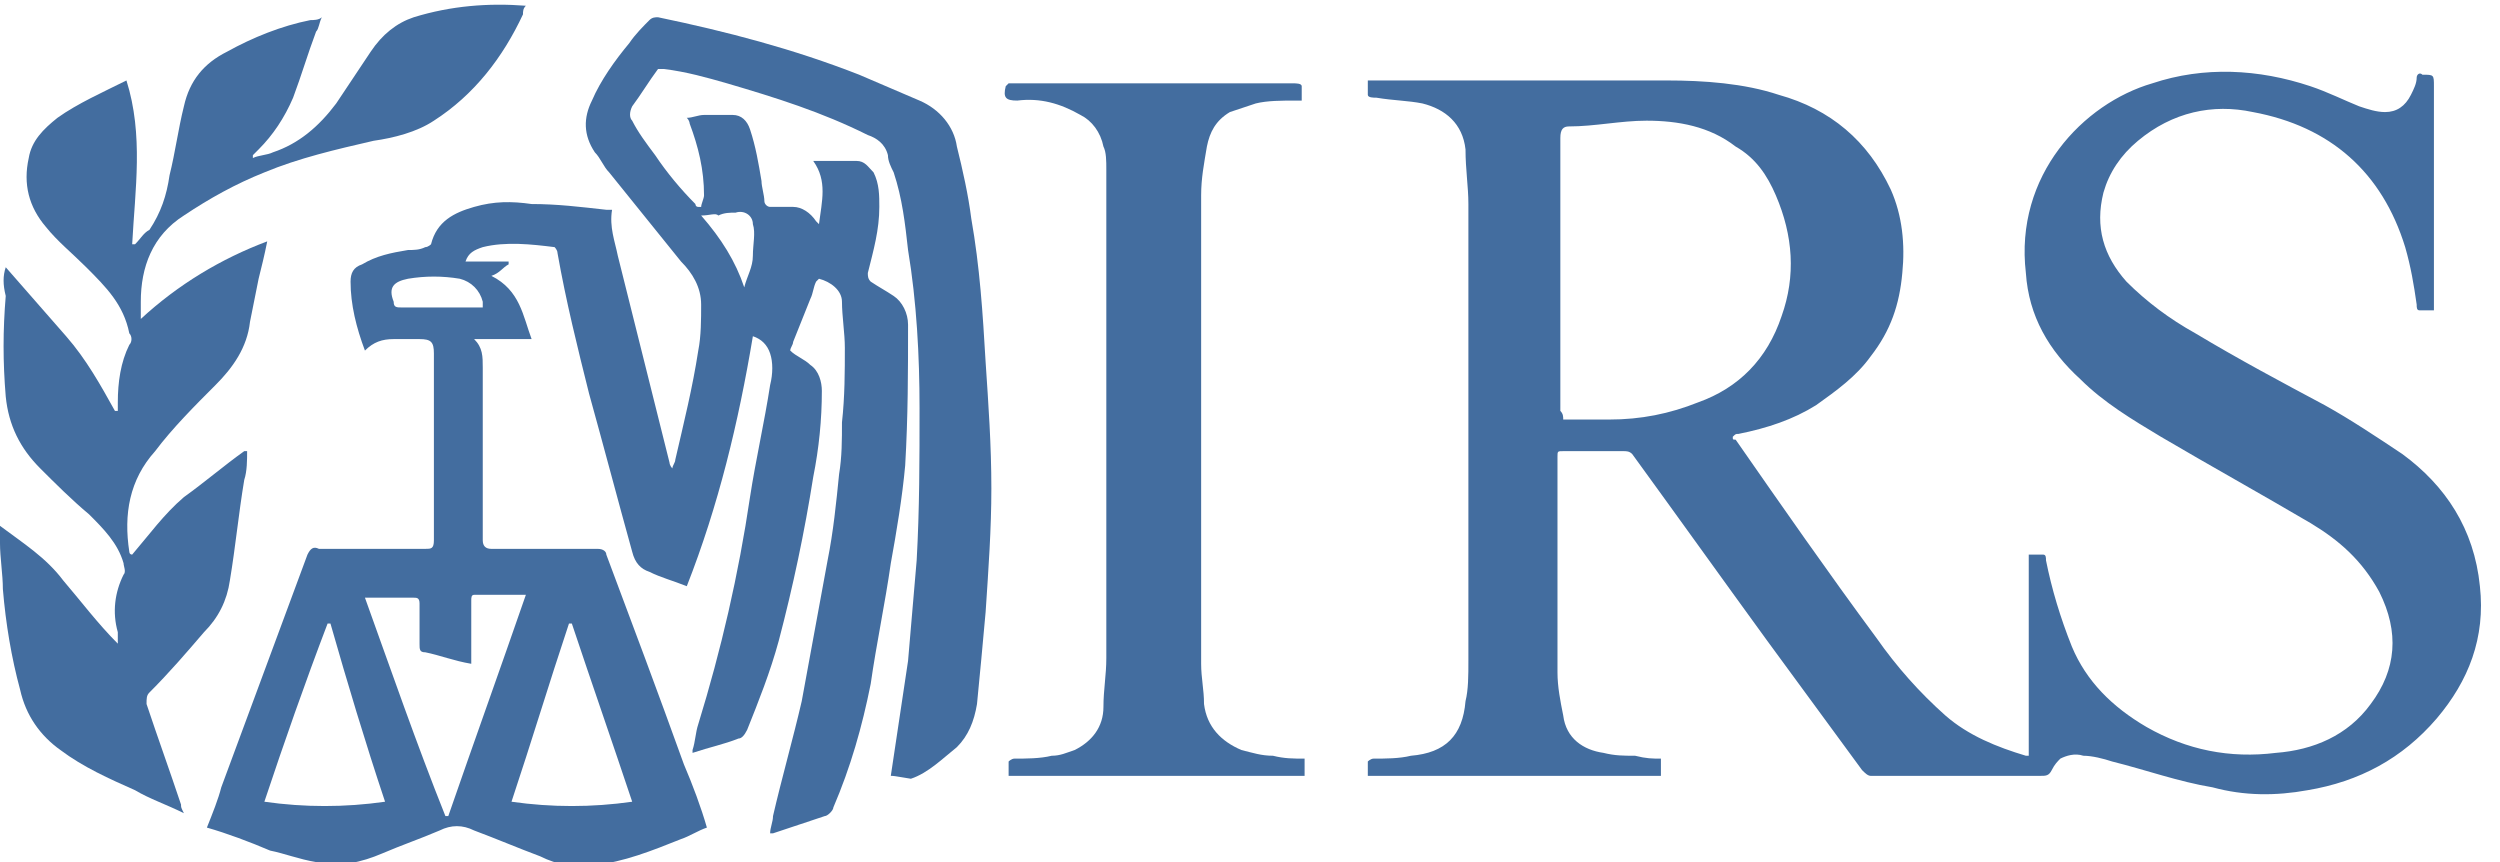 <?xml version="1.0" encoding="utf-8"?>
<!-- Generator: Adobe Illustrator 18.1.1, SVG Export Plug-In . SVG Version: 6.00 Build 0)  -->
<svg version="1.1" id="Layer_1" xmlns="http://www.w3.org/2000/svg" xmlns:xlink="http://www.w3.org/1999/xlink" x="0px" y="0px"
	 viewBox="-436 266 87 30" enable-background="new -436 266 87 30" xml:space="preserve">
<path fill="#436D9F" d="M-405,293c0.2-1.3,0.4-2.7,0.6-4c0.1-1.2,0.2-2.3,0.3-3.5c0.1-1.8,0.1-3.5,0.1-5.3c0-1.8-0.1-3.7-0.4-5.5
	c-0.1-0.9-0.2-1.8-0.5-2.7c-0.1-0.2-0.2-0.4-0.2-0.6c-0.1-0.4-0.4-0.6-0.7-0.7c-1.6-0.8-3.2-1.3-4.9-1.8c-0.7-0.2-1.4-0.4-2.2-0.5
	c-0.1,0-0.2,0-0.2,0c-0.3,0.4-0.6,0.9-0.9,1.3c-0.1,0.2-0.1,0.4,0,0.5c0.2,0.4,0.5,0.8,0.8,1.2c0.4,0.6,0.9,1.2,1.4,1.7
	c0,0,0,0.1,0.1,0.1c0,0,0.1,0,0.1,0c0-0.1,0.1-0.3,0.1-0.4c0-0.9-0.2-1.7-0.5-2.5c0,0,0-0.1-0.1-0.2c0.2,0,0.4-0.1,0.6-0.1
	c0.3,0,0.7,0,1,0c0.3,0,0.5,0.2,0.6,0.5c0.2,0.6,0.3,1.2,0.4,1.8c0,0.2,0.1,0.5,0.1,0.7c0,0.1,0.1,0.2,0.2,0.2c0.3,0,0.5,0,0.8,0
	c0.3,0,0.6,0.2,0.8,0.5c0,0,0.1,0.1,0.1,0.1c0.1-0.8,0.3-1.5-0.2-2.2c0.5,0,1,0,1.5,0c0.3,0,0.4,0.2,0.6,0.4
	c0.2,0.4,0.2,0.8,0.2,1.2c0,0.8-0.2,1.5-0.4,2.3c0,0.1,0,0.2,0.1,0.3c0.3,0.2,0.5,0.3,0.8,0.5c0.3,0.2,0.5,0.6,0.5,1
	c0,1.6,0,3.2-0.1,4.9c-0.1,1.1-0.3,2.3-0.5,3.4c-0.2,1.4-0.5,2.8-0.7,4.2c-0.3,1.5-0.7,2.9-1.3,4.3c0,0.1-0.2,0.3-0.3,0.3
	c-0.6,0.2-1.2,0.4-1.8,0.6c0,0,0,0-0.1,0c0-0.2,0.1-0.4,0.1-0.6c0.3-1.3,0.7-2.7,1-4c0.3-1.6,0.6-3.3,0.9-4.9c0.2-1,0.3-2,0.4-3
	c0.1-0.6,0.1-1.2,0.1-1.8c0.1-0.9,0.1-1.8,0.1-2.6c0-0.5-0.1-1.1-0.1-1.6c0-0.4-0.4-0.7-0.8-0.8c0,0-0.1,0.1-0.1,0.1
	c-0.1,0.2-0.1,0.4-0.2,0.6c-0.2,0.5-0.4,1-0.6,1.5c0,0.1-0.1,0.2-0.1,0.3c0.2,0.2,0.5,0.3,0.7,0.5c0.3,0.2,0.4,0.6,0.4,0.9
	c0,1-0.1,2-0.3,3c-0.3,1.9-0.7,3.8-1.2,5.7c-0.3,1.1-0.7,2.1-1.1,3.1c-0.1,0.2-0.2,0.3-0.3,0.3c-0.5,0.2-1,0.3-1.6,0.5
	c0,0,0,0,0-0.1c0.1-0.3,0.1-0.6,0.2-0.9c0.8-2.6,1.4-5.2,1.8-7.9c0.2-1.3,0.5-2.6,0.7-3.9c0.1-0.4,0.1-0.8,0-1.1
	c-0.1-0.3-0.3-0.5-0.6-0.6c-0.5,3-1.2,5.9-2.3,8.7c-0.5-0.2-0.9-0.3-1.3-0.5c-0.3-0.1-0.5-0.3-0.6-0.7c-0.5-1.8-1-3.7-1.5-5.5
	c-0.4-1.6-0.8-3.2-1.1-4.9c0-0.1-0.1-0.2-0.1-0.2c-0.8-0.1-1.7-0.2-2.5,0c-0.3,0.1-0.5,0.2-0.6,0.5c0.5,0,1,0,1.5,0c0,0,0,0,0,0.1
	c-0.2,0.1-0.3,0.3-0.6,0.4c1,0.5,1.1,1.4,1.4,2.2c-0.7,0-1.4,0-2,0c0.3,0.3,0.3,0.6,0.3,1c0,2,0,4,0,6c0,0.2,0.1,0.3,0.3,0.3
	c1.2,0,2.5,0,3.7,0c0.2,0,0.3,0.1,0.3,0.2c0.9,2.4,1.8,4.8,2.7,7.3c0.3,0.7,0.6,1.5,0.8,2.2c-0.3,0.1-0.6,0.3-0.9,0.4
	c-1,0.4-2,0.8-3,0.9c-0.7,0.1-1.3,0-1.9-0.3c-0.8-0.3-1.5-0.6-2.3-0.9c-0.4-0.2-0.8-0.2-1.2,0c-0.7,0.3-1.3,0.5-2,0.8
	c-0.7,0.3-1.5,0.5-2.3,0.3c-0.6-0.1-1.1-0.3-1.6-0.4c-0.7-0.3-1.5-0.6-2.2-0.8c0.2-0.5,0.4-1,0.5-1.4c1-2.7,2-5.4,3-8.1
	c0.1-0.2,0.2-0.3,0.4-0.2c1.2,0,2.4,0,3.7,0c0.2,0,0.3,0,0.3-0.3c0-2.2,0-4.3,0-6.5c0-0.4-0.1-0.5-0.5-0.5c-0.3,0-0.6,0-0.9,0
	c-0.4,0-0.7,0.1-1,0.4c-0.3-0.8-0.5-1.6-0.5-2.4c0-0.3,0.1-0.5,0.4-0.6c0.5-0.3,1-0.4,1.6-0.5c0.2,0,0.4,0,0.6-0.1
	c0.1,0,0.2-0.1,0.2-0.1c0.2-0.8,0.8-1.1,1.5-1.3c0.7-0.2,1.3-0.2,2-0.1c0.9,0,1.7,0.1,2.6,0.2c0.1,0,0.1,0,0.2,0
	c-0.1,0.6,0.1,1.1,0.2,1.6c0.6,2.4,1.2,4.8,1.8,7.2c0,0,0,0.1,0.1,0.2c0-0.1,0.1-0.2,0.1-0.3c0.3-1.3,0.6-2.5,0.8-3.8
	c0.1-0.5,0.1-1.1,0.1-1.6c0-0.6-0.3-1.1-0.7-1.5c-0.8-1-1.7-2.1-2.5-3.1c-0.2-0.2-0.3-0.5-0.5-0.7c-0.4-0.6-0.4-1.2-0.1-1.8
	c0.3-0.7,0.8-1.4,1.3-2c0.2-0.3,0.5-0.6,0.7-0.8c0.1-0.1,0.2-0.1,0.3-0.1c2.4,0.5,4.7,1.1,7,2c0.7,0.3,1.4,0.6,2.1,0.9
	c0.7,0.3,1.2,0.9,1.3,1.6c0.2,0.8,0.4,1.7,0.5,2.5c0.3,1.7,0.4,3.3,0.5,5c0.1,1.5,0.2,2.9,0.2,4.4c0,1.4-0.1,2.8-0.2,4.3
	c-0.1,1.1-0.2,2.2-0.3,3.2c-0.1,0.6-0.3,1.1-0.7,1.5c-0.5,0.4-1,0.9-1.6,1.1C-404.9,293-404.9,293-405,293z M-417.7,286.7
	c-0.6,0-1.2,0-1.8,0c-0.1,0-0.1,0.1-0.1,0.2c0,0.6,0,1.2,0,1.9c0,0.1,0,0.2,0,0.3c-0.6-0.1-1.1-0.3-1.6-0.4c-0.2,0-0.2-0.1-0.2-0.3
	c0-0.5,0-0.9,0-1.4c0-0.2-0.1-0.2-0.2-0.2c-0.5,0-1,0-1.5,0c-0.1,0-0.1,0-0.2,0c0.9,2.5,1.8,5.1,2.8,7.6c0,0,0,0,0.1,0
	C-419.5,291.8-418.6,289.3-417.7,286.7z M-426.8,293.9c1.4,0.2,2.8,0.2,4.2,0c-0.7-2.1-1.3-4.1-1.9-6.2c0,0,0,0-0.1,0
	C-425.4,289.8-426.1,291.8-426.8,293.9z M-418.2,293.9c1.4,0.2,2.8,0.2,4.2,0c-0.7-2.1-1.4-4.1-2.1-6.2c0,0,0,0-0.1,0
	C-416.9,289.8-417.5,291.8-418.2,293.9z M-419.2,276.7c0-0.1,0-0.2,0-0.2c-0.1-0.4-0.4-0.7-0.8-0.8c-0.6-0.1-1.2-0.1-1.8,0
	c-0.5,0.1-0.7,0.3-0.5,0.8c0,0.2,0.1,0.2,0.3,0.2c0.9,0,1.8,0,2.7,0C-419.4,276.7-419.3,276.7-419.2,276.7z M-411.6,273.5
	c0.7,0.8,1.2,1.6,1.5,2.5c0.1-0.4,0.3-0.7,0.3-1.1s0.1-0.8,0-1.1c0-0.3-0.3-0.5-0.6-0.4c-0.2,0-0.4,0-0.6,0.1
	C-411.1,273.4-411.3,273.5-411.6,273.5z"/>
<path fill="#436D9F" d="M-378.2,292.4c0,0.2,0,0.4,0,0.6c-3.4,0-6.8,0-10.2,0c0-0.2,0-0.3,0-0.5c0,0,0.1-0.1,0.2-0.1
	c0.4,0,0.9,0,1.3-0.1c1.2-0.1,1.8-0.7,1.9-1.9c0.1-0.4,0.1-0.9,0.1-1.4c0-5.3,0-10.6,0-15.9c0-0.6-0.1-1.2-0.1-1.9
	c-0.1-0.9-0.7-1.4-1.5-1.6c-0.5-0.1-1-0.1-1.6-0.2c-0.1,0-0.3,0-0.3-0.1c0-0.2,0-0.3,0-0.5c0,0,0.1,0,0.1,0c0.1,0,0.3,0,0.4,0
	c3.3,0,6.6,0,9.9,0c1.3,0,2.7,0.1,3.9,0.5c1.8,0.5,3.1,1.6,3.9,3.3c0.4,0.9,0.5,1.9,0.4,2.9c-0.1,1.1-0.4,2-1.1,2.9
	c-0.5,0.7-1.2,1.2-1.9,1.7c-0.8,0.5-1.7,0.8-2.7,1c-0.1,0-0.1,0-0.2,0.1c0,0.1,0,0.1,0.1,0.1c1.6,2.3,3.2,4.6,4.9,6.9
	c0.7,1,1.5,1.9,2.4,2.7c0.8,0.7,1.8,1.1,2.8,1.4c0,0,0,0,0.1,0c0-2.3,0-4.6,0-7c0.2,0,0.4,0,0.5,0c0.1,0,0.1,0.1,0.1,0.2
	c0.2,1,0.5,2,0.9,3c0.5,1.2,1.4,2.1,2.6,2.8c1.4,0.8,2.9,1.1,4.5,0.9c1.3-0.1,2.5-0.6,3.3-1.7c0.9-1.2,1-2.5,0.3-3.9
	c-0.6-1.1-1.4-1.8-2.4-2.4c-1.7-1-3.5-2-5.2-3c-1-0.6-2-1.2-2.8-2c-1.1-1-1.8-2.2-1.9-3.7c-0.4-3.4,2-5.9,4.4-6.6
	c1.8-0.6,3.7-0.5,5.5,0.1c0.6,0.2,1.2,0.5,1.7,0.7c0.3,0.1,0.6,0.2,0.9,0.2c0.4,0,0.7-0.2,0.9-0.6c0.1-0.2,0.2-0.4,0.2-0.6
	c0-0.1,0.1-0.2,0.2-0.1c0.4,0,0.4,0,0.4,0.4c0,2.5,0,5,0,7.4c0,0.1,0,0.2,0,0.4c-0.2,0-0.3,0-0.5,0c-0.1,0-0.1-0.1-0.1-0.2
	c-0.1-0.7-0.2-1.3-0.4-2c-0.8-2.6-2.6-4.2-5.3-4.7c-1.4-0.3-2.8,0-4,1c-0.6,0.5-1,1.1-1.2,1.8c-0.3,1.2,0,2.2,0.8,3.1
	c0.7,0.7,1.5,1.3,2.4,1.8c1.5,0.9,3,1.7,4.5,2.5c0.9,0.5,1.8,1.1,2.7,1.7c1.5,1.1,2.5,2.6,2.7,4.6c0.2,1.8-0.4,3.3-1.5,4.6
	c-1.2,1.4-2.7,2.2-4.5,2.5c-1.1,0.2-2.2,0.2-3.3-0.1c-1.2-0.2-2.3-0.6-3.5-0.9c-0.3-0.1-0.7-0.2-1-0.2c-0.3-0.1-0.6,0-0.8,0.1
	c-0.1,0.1-0.2,0.2-0.3,0.4c-0.1,0.2-0.2,0.2-0.4,0.2c-2,0-3.9,0-5.9,0c-0.1,0-0.2-0.1-0.3-0.2c-1.1-1.5-2.2-3-3.3-4.5
	c-1.6-2.2-3.1-4.3-4.7-6.5c-0.1-0.1-0.2-0.1-0.3-0.1c-0.7,0-1.4,0-2.1,0c-0.2,0-0.2,0-0.2,0.2c0,2.5,0,5,0,7.5c0,0.5,0.1,1,0.2,1.5
	c0.1,0.8,0.7,1.2,1.4,1.3c0.4,0.1,0.7,0.1,1.1,0.1C-378.7,292.4-378.5,292.4-378.2,292.4z M-381.6,280.6c0.6,0,1.1,0,1.6,0
	c1.1,0,2.1-0.2,3.1-0.6c1.4-0.5,2.4-1.5,2.9-3c0.5-1.4,0.4-2.8-0.2-4.2c-0.3-0.7-0.7-1.3-1.4-1.7c-0.9-0.7-2-0.9-3.1-0.9
	c-0.9,0-1.8,0.2-2.7,0.2c-0.2,0-0.3,0.1-0.3,0.4c0,3.2,0,6.3,0,9.5C-381.6,280.4-381.6,280.5-381.6,280.6z"/>
<path fill="#436D9F" d="M-435.8,275.3c0.7,0.8,1.4,1.6,2.1,2.4c0.7,0.8,1.2,1.7,1.7,2.6c0,0,0,0,0.1,0c0-0.1,0-0.2,0-0.3
	c0-0.7,0.1-1.4,0.4-2c0.1-0.1,0.1-0.3,0-0.4c-0.2-1-0.8-1.6-1.5-2.3c-0.5-0.5-1-0.9-1.4-1.4c-0.6-0.7-0.8-1.5-0.6-2.4
	c0.1-0.6,0.5-1,1-1.4c0.7-0.5,1.6-0.9,2.4-1.3c0.6,1.9,0.3,3.8,0.2,5.7c0,0,0.1,0,0.1,0c0.2-0.2,0.3-0.4,0.5-0.5
	c0.4-0.6,0.6-1.2,0.7-1.9c0.2-0.8,0.3-1.6,0.5-2.4c0.2-0.9,0.7-1.5,1.5-1.9c0.9-0.5,1.9-0.9,2.9-1.1c0.1,0,0.3,0,0.4-0.1
	c-0.1,0.2-0.1,0.4-0.2,0.5c-0.3,0.8-0.5,1.5-0.8,2.3c-0.3,0.7-0.7,1.3-1.2,1.8c-0.1,0.1-0.1,0.1-0.2,0.2c0,0,0,0,0,0.1
	c0.2-0.1,0.5-0.1,0.7-0.2c0.9-0.3,1.6-0.9,2.2-1.7c0.4-0.6,0.8-1.2,1.2-1.8c0.4-0.6,0.9-1,1.5-1.2c1.3-0.4,2.6-0.5,3.9-0.4
	c-0.1,0.1-0.1,0.2-0.1,0.3c-0.7,1.5-1.7,2.8-3.1,3.7c-0.6,0.4-1.4,0.6-2.1,0.7c-1.3,0.3-2.6,0.6-3.8,1.1c-1,0.4-1.9,0.9-2.8,1.5
	c-1.1,0.7-1.5,1.8-1.5,3c0,0.1,0,0.3,0,0.4c0,0,0,0.1,0,0.2c1.3-1.2,2.8-2.1,4.4-2.7c-0.1,0.5-0.2,0.9-0.3,1.3
	c-0.1,0.5-0.2,1-0.3,1.5c-0.1,0.9-0.6,1.6-1.2,2.2c-0.7,0.7-1.5,1.5-2.1,2.3c-0.9,1-1.1,2.2-0.9,3.5c0,0,0,0.1,0.1,0.1
	c0.6-0.7,1.1-1.4,1.8-2c0.7-0.5,1.4-1.1,2.1-1.6c0,0,0,0,0.1,0c0,0.3,0,0.7-0.1,1c-0.2,1.2-0.3,2.3-0.5,3.5
	c-0.1,0.7-0.4,1.3-0.9,1.8c-0.6,0.7-1.2,1.4-1.9,2.1c-0.1,0.1-0.1,0.2-0.1,0.4c0.4,1.2,0.8,2.3,1.2,3.5c0,0.1,0,0.1,0.1,0.3
	c-0.6-0.3-1.2-0.5-1.7-0.8c-0.9-0.4-1.8-0.8-2.6-1.4c-0.7-0.5-1.2-1.2-1.4-2.1c-0.3-1.1-0.5-2.3-0.6-3.5c0-0.5-0.1-1.1-0.1-1.6
	c0-0.2,0-0.4,0-0.6c0.8,0.6,1.6,1.1,2.2,1.9c0.6,0.7,1.2,1.5,1.9,2.2c0-0.1,0-0.2,0-0.4c-0.2-0.7-0.1-1.4,0.2-2c0.1-0.1,0-0.3,0-0.4
	c-0.2-0.7-0.7-1.2-1.2-1.7c-0.6-0.5-1.2-1.1-1.7-1.6c-0.7-0.7-1.1-1.5-1.2-2.5c-0.1-1.2-0.1-2.3,0-3.5
	C-435.9,275.9-435.9,275.6-435.8,275.3C-435.9,275.3-435.8,275.3-435.8,275.3z"/>
<path fill="#436D9F" d="M-390.6,292.4c0,0.2,0,0.4,0,0.6c-3.4,0-6.9,0-10.3,0c0-0.2,0-0.3,0-0.5c0,0,0.1-0.1,0.2-0.1
	c0.4,0,0.9,0,1.3-0.1c0.3,0,0.5-0.1,0.8-0.2c0.6-0.3,1-0.8,1-1.5c0-0.6,0.1-1.1,0.1-1.7c0-5.7,0-11.3,0-17c0-0.3,0-0.6-0.1-0.8
	c-0.1-0.5-0.4-0.9-0.8-1.1c-0.7-0.4-1.4-0.6-2.2-0.5c-0.4,0-0.5-0.1-0.4-0.5c0,0,0.1-0.1,0.1-0.1c0.1,0,0.1,0,0.2,0
	c3.2,0,6.5,0,9.7,0c0.1,0,0.3,0,0.3,0.1c0,0.2,0,0.3,0,0.5c0,0-0.1,0-0.2,0c-0.5,0-1,0-1.4,0.1c-0.3,0.1-0.6,0.2-0.9,0.3
	c-0.5,0.3-0.7,0.7-0.8,1.2c-0.1,0.6-0.2,1.1-0.2,1.7c0,5.4,0,10.9,0,16.3c0,0.5,0.1,0.9,0.1,1.4c0.1,0.8,0.6,1.3,1.3,1.6
	c0.4,0.1,0.7,0.2,1.1,0.2C-391.3,292.4-391,292.4-390.6,292.4z"/>
</svg>
